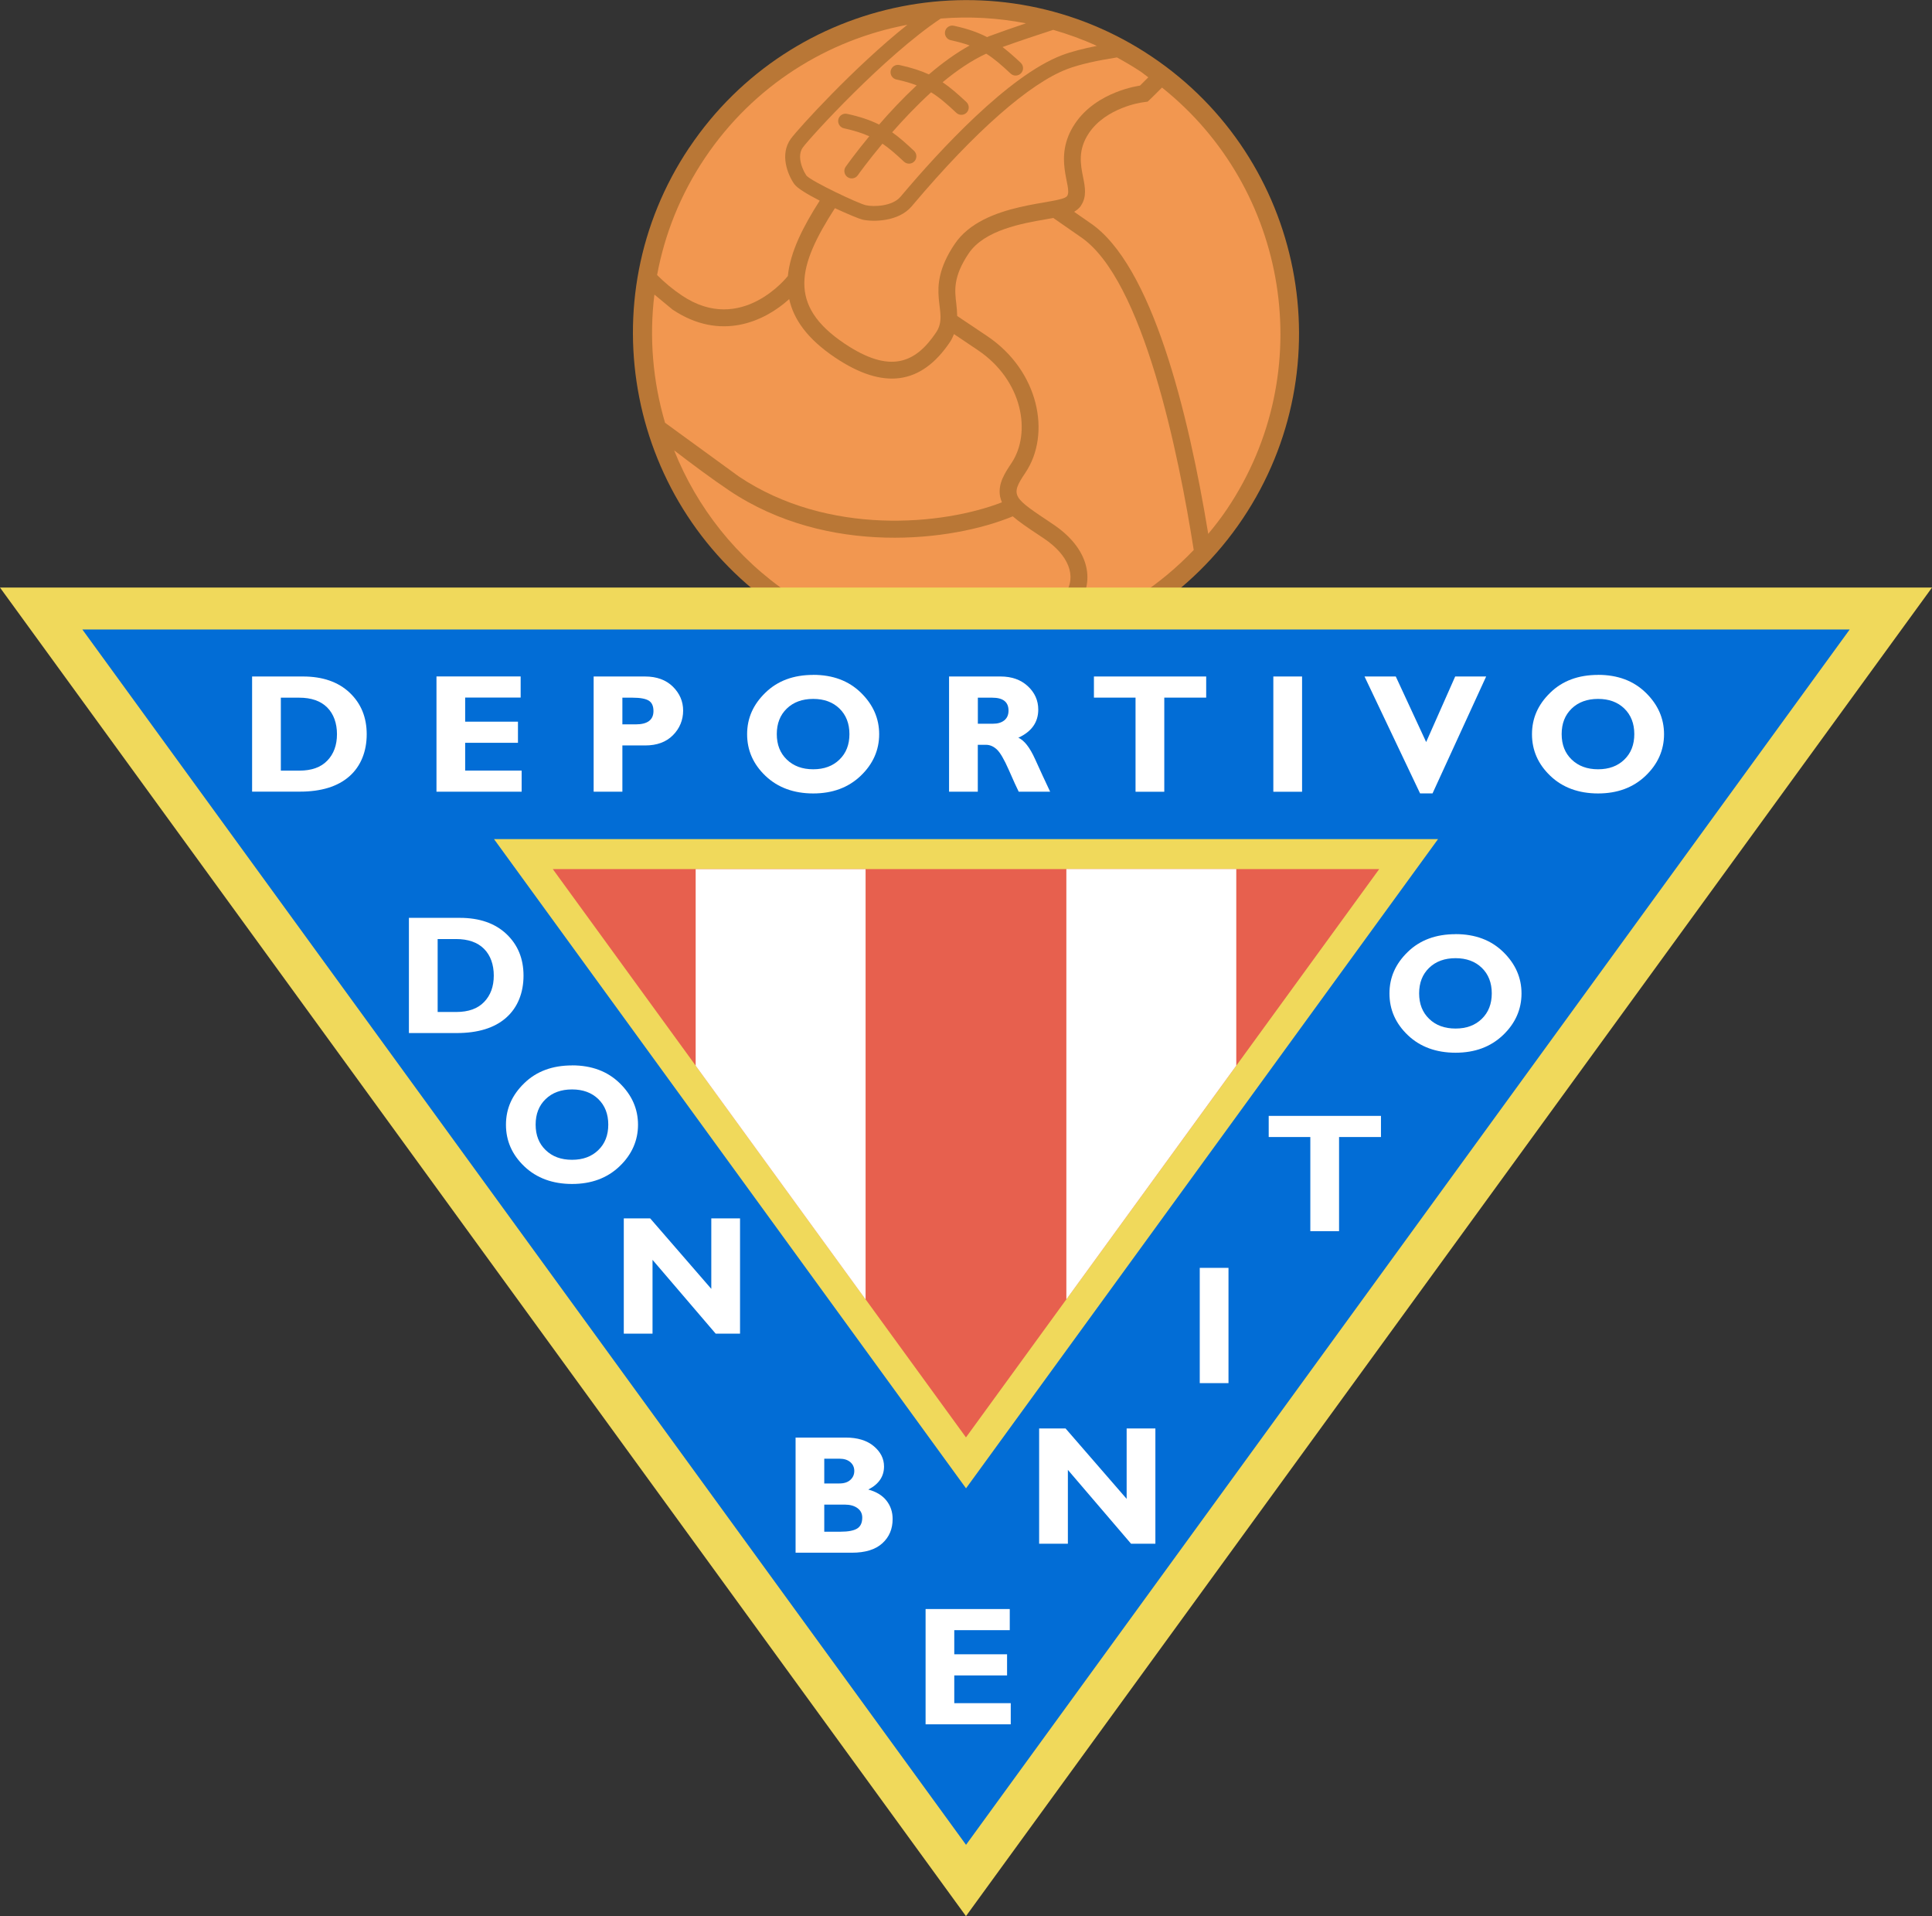 <?xml version="1.0" encoding="UTF-8"?>
<svg id="Layer_2" data-name="Layer 2" xmlns="http://www.w3.org/2000/svg" viewBox="0 0 330.07 327.32">
  <rect x="0" y="0" width="330.07" height="327.32" fill="#333333" stroke="none"/>
  <defs>
    <style>
      .cls-1 {
        fill: #b97736;
      }

      .cls-1, .cls-2, .cls-3, .cls-4, .cls-5, .cls-6 {
        stroke-width: 0px;
      }

      .cls-2 {
        fill: #fff;
      }

      .cls-3 {
        fill: #f0d95b;
      }

      .cls-4 {
        fill: #e7604e;
      }

      .cls-5 {
        fill: #f29750;
      }

      .cls-6 {
        fill: #026dd6;
      }
    </style>
  </defs>
  <g id="Layer_1-2" data-name="Layer 1">
    <g>
      <g>
        <path class="cls-1" d="m117.77,25.19c-17.49,26.06-10.51,61.49,15.55,78.98,26.06,17.49,61.49,10.51,78.98-15.55,17.48-26.06,10.51-61.49-15.56-78.97-26.06-17.48-61.48-10.51-78.97,15.55Z"/>
        <path class="cls-5" d="m190.82,9.81c-3.25.51-6.33,1.16-8.5,1.99-6.43,2.45-15.77,10.66-26.29,23.12l-.28.33c-2.24,2.65-6.62,2.67-8.39,2.27-.56-.13-2.55-.95-4.72-1.96-6.3,9.8-8.18,16.54,1.64,23.13,7.81,5.24,12.13,3.34,15.65-1.91,2.42-3.6-2.28-6.97,3.16-15.08,4.93-7.35,18.21-6.72,19.22-8.22,1.01-1.51-2.58-6.52,1.35-12.37,3.73-5.56,11.09-6.48,11.09-6.48l1.43-1.42c-.41-.29-.78-.61-1.19-.9-1.36-.91-2.76-1.73-4.17-2.5Z"/>
        <path class="cls-5" d="m184.59,40.46l-4.65-3.23c-.34.06-.65.12-1.02.19-4.27.73-10.73,1.85-13.44,5.89-2.66,3.97-2.38,6.32-2.1,8.59.08.64.13,1.35.15,2.08l5.12,3.43c8.85,5.94,10.97,16.72,6.54,23.33-2.72,4.05-2.16,4.2,4.75,8.84,6.14,4.12,7.09,9.54,4.46,13.44-.56.84-.77,2.4-.78,4.27,7.56-2.78,14.54-7.28,20.32-13.34-2.53-16.13-8.6-46.27-19.35-53.49Z"/>
        <path class="cls-5" d="m184.71,35.1c-.32.47-.74.8-1.21,1.08l2.71,1.88c10.58,7.1,16.79,32.3,20.21,53.14,1.14-1.37,2.24-2.79,3.25-4.3,15.68-23.37,10.49-54.7-11.15-71.94l-1.74,1.73-.71.67-.96.14c-.06,0-6.14.87-9.07,5.23-1.94,2.89-1.43,5.38-.99,7.59.32,1.61.65,3.27-.36,4.78Z"/>
        <path class="cls-5" d="m135.72,31.48c-1.15-1.63-2.56-5.11-.6-7.79,1.22-1.67,10.81-12.24,19.9-19.46-13.64,2.57-26.27,10.36-34.6,22.77-4.18,6.23-6.87,13.03-8.16,19.98,1.24,1.24,2.65,2.44,4.24,3.5,10.2,6.85,18.1-3.33,18.1-3.33.41-4.17,2.64-8.49,5.44-12.87-2.04-1.05-3.83-2.12-4.31-2.8Z"/>
        <path class="cls-5" d="m180.73,107.27c.02-2.73.42-4.59,1.27-5.86,1.99-2.96.59-6.58-3.67-9.44l-.72-.48c-2.02-1.34-3.51-2.35-4.59-3.29-10.32,4.3-31.64,6.86-48.43-4.4-2.96-1.99-6.38-4.53-9.42-6.87,3.88,9.71,10.6,18.39,19.91,24.64,13.94,9.35,30.71,11.25,45.63,6.69v-.99Z"/>
        <path class="cls-5" d="m113.61,72.21l12.61,9.18c15.27,10.24,34.89,8.32,44.95,4.42-.12-.3-.23-.61-.3-.94-.44-2.22.82-4.09,1.92-5.74,3.46-5.15,1.97-14.15-5.75-19.33l-4.06-2.73c-.18.44-.36.87-.65,1.31-4.94,7.37-11.37,8.26-19.66,2.7-4.75-3.19-7.08-6.53-7.84-9.99-4.18,3.8-11.7,7.31-19.95,1.78l-3.08-2.55c-.91,7.37-.26,14.82,1.81,21.87Z"/>
        <path class="cls-5" d="m171.28,8.04c.99.76,1.98,1.63,3.1,2.68.51.48.54,1.28.06,1.79-.48.51-1.28.53-1.78.06-1.57-1.47-2.81-2.55-4.17-3.4-2.51,1.15-5.04,2.88-7.45,4.88,1.33.91,2.59,2,4.06,3.38.51.48.54,1.28.06,1.79-.48.51-1.28.53-1.78.05-1.62-1.52-2.89-2.63-4.31-3.5-2.45,2.24-4.73,4.64-6.65,6.83,1.22.86,2.39,1.9,3.74,3.17.51.48.53,1.28.06,1.79-.48.51-1.28.53-1.79.05-1.35-1.27-2.48-2.26-3.67-3.07-2.55,3.06-4.17,5.33-4.21,5.4-.4.57-1.19.71-1.76.31-.57-.4-.71-1.19-.31-1.76.17-.25,1.68-2.36,4.03-5.21-1.2-.54-2.57-.98-4.32-1.36-.68-.15-1.11-.82-.97-1.5.15-.68.82-1.12,1.5-.97,2.26.49,3.97,1.08,5.47,1.83,1.84-2.13,4.02-4.46,6.42-6.7-.99-.38-2.11-.71-3.47-1-.68-.15-1.11-.82-.97-1.5.15-.68.82-1.12,1.5-.97,2.04.44,3.63.96,5.03,1.6,2.22-1.9,4.57-3.62,6.96-4.94-.93-.34-1.98-.63-3.23-.9-.68-.15-1.11-.82-.97-1.5.14-.68.82-1.12,1.5-.97,2.37.51,4.13,1.14,5.68,1.94.12-.05.24-.11.37-.16,2.11-.78,4.22-1.51,6.27-2.2-4.76-.92-9.65-1.21-14.56-.81-9.65,6.44-22.22,20.2-23.55,22.01-.35.48-.48,1.03-.48,1.6,0,1.31.71,2.67,1.09,3.22.89,1,8.81,4.75,10.16,5.06,1.32.3,4.52.19,5.9-1.44l.28-.33c6.25-7.4,18.1-20.35,27.31-23.86,1.63-.62,3.71-1.14,5.96-1.59-2.42-1.11-4.91-2.01-7.45-2.74-2.72.88-5.66,1.86-8.64,2.93Z"/>
      </g>
      <polygon class="cls-3" points="330.07 100.37 165.03 327.32 0 100.37 330.07 100.37"/>
      <path class="cls-6" d="m14.07,107.53c14.37,19.77,140.74,193.55,150.97,207.61,10.23-14.06,136.59-187.84,150.97-207.61H14.07Zm70.33,35.81h161.28c-33.91,46.64-53.83,74.02-80.64,110.9-26.82-36.88-46.72-64.26-80.64-110.9Z"/>
      <g>
        <path class="cls-2" d="m69.86,156.79h8.69c3.36,0,6.01.92,7.96,2.75,1.95,1.84,2.93,4.21,2.93,7.12s-.99,5.45-2.97,7.19c-1.98,1.75-4.8,2.62-8.47,2.62h-8.14v-19.69Zm4.91,3.61v12.47h3.19c2.07,0,3.66-.57,4.75-1.71,1.1-1.14,1.65-2.64,1.65-4.51s-.56-3.46-1.67-4.57c-1.11-1.11-2.71-1.67-4.79-1.67h-3.14Z"/>
        <path class="cls-2" d="m97.73,181.99c3.36,0,6.07,1.02,8.15,3.05,2.08,2.03,3.12,4.39,3.12,7.09s-1.05,5.1-3.16,7.11c-2.11,2.01-4.81,3.01-8.11,3.01s-6.05-1-8.15-3c-2.1-2-3.14-4.37-3.14-7.12s1.04-5.07,3.12-7.09c2.08-2.03,4.81-3.04,8.17-3.04Zm0,16.13c1.86,0,3.35-.55,4.49-1.66,1.14-1.1,1.7-2.55,1.7-4.35s-.57-3.26-1.7-4.36c-1.14-1.1-2.63-1.65-4.49-1.65s-3.37.55-4.51,1.65c-1.14,1.1-1.71,2.55-1.71,4.36s.57,3.25,1.71,4.35c1.14,1.11,2.64,1.66,4.51,1.66Z"/>
        <path class="cls-2" d="m126.43,208.13v19.69h-4.16l-10.79-12.61v12.61h-4.91v-19.69h4.51l10.44,12.04v-12.04h4.91Z"/>
        <path class="cls-2" d="m135.91,245.57h8.56c2.04,0,3.64.49,4.81,1.47,1.17.98,1.75,2.14,1.75,3.47,0,1.71-.9,3.03-2.69,3.94,1.35.36,2.38.98,3.1,1.88.71.9,1.06,1.95,1.06,3.15,0,1.71-.59,3.1-1.77,4.16-1.18,1.07-2.91,1.6-5.2,1.6h-9.61v-19.69Zm4.91,3.61v4.23h2.59c.8,0,1.42-.2,1.87-.61.45-.41.67-.92.67-1.53s-.22-1.1-.67-1.5c-.45-.39-1.07-.59-1.87-.59h-2.59Zm0,7.84v4.63h2.78c1.31,0,2.26-.18,2.84-.54.58-.36.87-.98.87-1.87,0-.68-.27-1.22-.82-1.62-.55-.4-1.28-.6-2.2-.6h-3.46Z"/>
        <path class="cls-2" d="m172.68,290.94v3.61h-14.55v-19.69h14.38v3.61h-9.48v4.12h9.02v3.61h-9.02v4.74h9.65Z"/>
        <path class="cls-2" d="m197.39,244.01v19.69h-4.16l-10.79-12.61v12.61h-4.91v-19.69h4.51l10.44,12.03v-12.03h4.91Z"/>
        <path class="cls-2" d="m209.88,216.58v19.69h-4.91v-19.69h4.91Z"/>
        <path class="cls-2" d="m235.93,190.62v3.61h-7.16v16.08h-4.91v-16.08h-7.11v-3.61h19.18Z"/>
        <path class="cls-2" d="m248.67,159.57c3.36,0,6.07,1.02,8.15,3.05,2.08,2.03,3.12,4.39,3.12,7.09s-1.05,5.1-3.16,7.11c-2.11,2.01-4.81,3.01-8.11,3.01s-6.06-1-8.15-3c-2.1-2-3.14-4.37-3.14-7.12s1.04-5.07,3.12-7.09c2.08-2.03,4.81-3.04,8.17-3.04Zm0,16.13c1.86,0,3.35-.55,4.49-1.66,1.13-1.1,1.7-2.55,1.7-4.35s-.57-3.26-1.7-4.36c-1.14-1.1-2.63-1.65-4.49-1.65s-3.37.55-4.51,1.65c-1.14,1.1-1.71,2.55-1.71,4.36s.57,3.25,1.71,4.35c1.14,1.11,2.64,1.66,4.51,1.66Z"/>
      </g>
      <path class="cls-4" d="m94.44,148.46c31.52,43.35,45.16,62.1,70.59,97.08,25.44-34.98,39.07-53.73,70.6-97.08H94.44Z"/>
      <g>
        <path class="cls-2" d="m43.07,115.56h8.69c3.36,0,6.01.92,7.96,2.75,1.95,1.84,2.93,4.21,2.93,7.12s-.99,5.45-2.97,7.19c-1.98,1.74-4.8,2.61-8.47,2.61h-8.14v-19.69Zm4.91,3.61v12.47h3.19c2.07,0,3.66-.57,4.75-1.71,1.1-1.14,1.65-2.65,1.65-4.51s-.56-3.46-1.67-4.57c-1.11-1.11-2.71-1.67-4.79-1.67h-3.14Z"/>
        <path class="cls-2" d="m89.12,131.63v3.61h-14.55v-19.69h14.38v3.61h-9.48v4.12h9.02v3.61h-9.02v4.74h9.64Z"/>
        <path class="cls-2" d="m101.42,115.56h8.78c1.99,0,3.57.58,4.75,1.73,1.17,1.16,1.76,2.52,1.76,4.1s-.58,3.04-1.74,4.2c-1.16,1.17-2.74,1.75-4.74,1.75h-3.9v7.9h-4.91v-19.69Zm4.91,3.61v4.57h2.27c2.02,0,3.04-.76,3.04-2.28,0-.85-.27-1.45-.81-1.78-.54-.33-1.46-.5-2.77-.5h-1.72Z"/>
        <path class="cls-2" d="m138.93,115.28c3.36,0,6.07,1.02,8.15,3.05,2.08,2.03,3.12,4.39,3.12,7.09s-1.05,5.1-3.16,7.11c-2.11,2.01-4.81,3.01-8.11,3.01s-6.05-1-8.15-3c-2.1-2-3.14-4.37-3.14-7.12s1.04-5.07,3.12-7.09c2.08-2.03,4.81-3.04,8.17-3.04Zm0,16.13c1.86,0,3.35-.55,4.49-1.66,1.14-1.1,1.7-2.55,1.7-4.35s-.57-3.26-1.7-4.36c-1.13-1.1-2.63-1.65-4.49-1.65s-3.37.55-4.51,1.65c-1.14,1.1-1.71,2.55-1.71,4.36s.57,3.25,1.71,4.35c1.14,1.1,2.64,1.66,4.51,1.66Z"/>
        <path class="cls-2" d="m162.15,115.56h8.79c1.91,0,3.46.55,4.65,1.65,1.19,1.1,1.79,2.44,1.79,4,0,2.16-1.13,3.77-3.4,4.81,1.01.45,1.96,1.67,2.85,3.64.89,1.97,1.75,3.83,2.58,5.58h-5.37c-.33-.65-.89-1.88-1.69-3.71-.8-1.82-1.49-3-2.06-3.52-.57-.52-1.18-.78-1.83-.78h-1.41v8.01h-4.91v-19.69Zm4.91,3.61v4.46h2.57c.82,0,1.47-.19,1.95-.58.48-.39.72-.94.72-1.66,0-1.48-.93-2.21-2.79-2.21h-2.46Z"/>
        <path class="cls-2" d="m206.07,115.56v3.61h-7.16v16.08h-4.91v-16.08h-7.11v-3.61h19.18Z"/>
        <path class="cls-2" d="m222.45,115.56v19.69h-4.91v-19.69h4.91Z"/>
        <path class="cls-2" d="m253.9,115.56l-9.16,19.97h-2.13l-9.49-19.97h5.34l5.19,11.2,4.96-11.2h5.29Z"/>
        <path class="cls-2" d="m273.02,115.28c3.36,0,6.07,1.02,8.15,3.05,2.08,2.03,3.12,4.39,3.12,7.09s-1.05,5.1-3.16,7.11c-2.11,2.01-4.81,3.01-8.11,3.01s-6.06-1-8.15-3c-2.1-2-3.14-4.37-3.14-7.12s1.04-5.07,3.12-7.09c2.08-2.03,4.8-3.04,8.17-3.04Zm0,16.13c1.86,0,3.35-.55,4.49-1.66,1.14-1.1,1.7-2.55,1.7-4.35s-.57-3.26-1.7-4.36c-1.13-1.1-2.63-1.65-4.49-1.65s-3.37.55-4.51,1.65c-1.14,1.1-1.71,2.55-1.71,4.36s.57,3.25,1.71,4.35c1.14,1.1,2.64,1.66,4.51,1.66Z"/>
      </g>
      <path class="cls-2" d="m182.18,148.46v73.5c9.67-13.3,18.45-25.37,29.03-39.93v-33.58h-29.03Zm-63.33,33.58c10.58,14.55,19.36,26.63,29.03,39.93v-73.5h-29.03v33.58Z"/>
    </g>
  </g>
</svg>